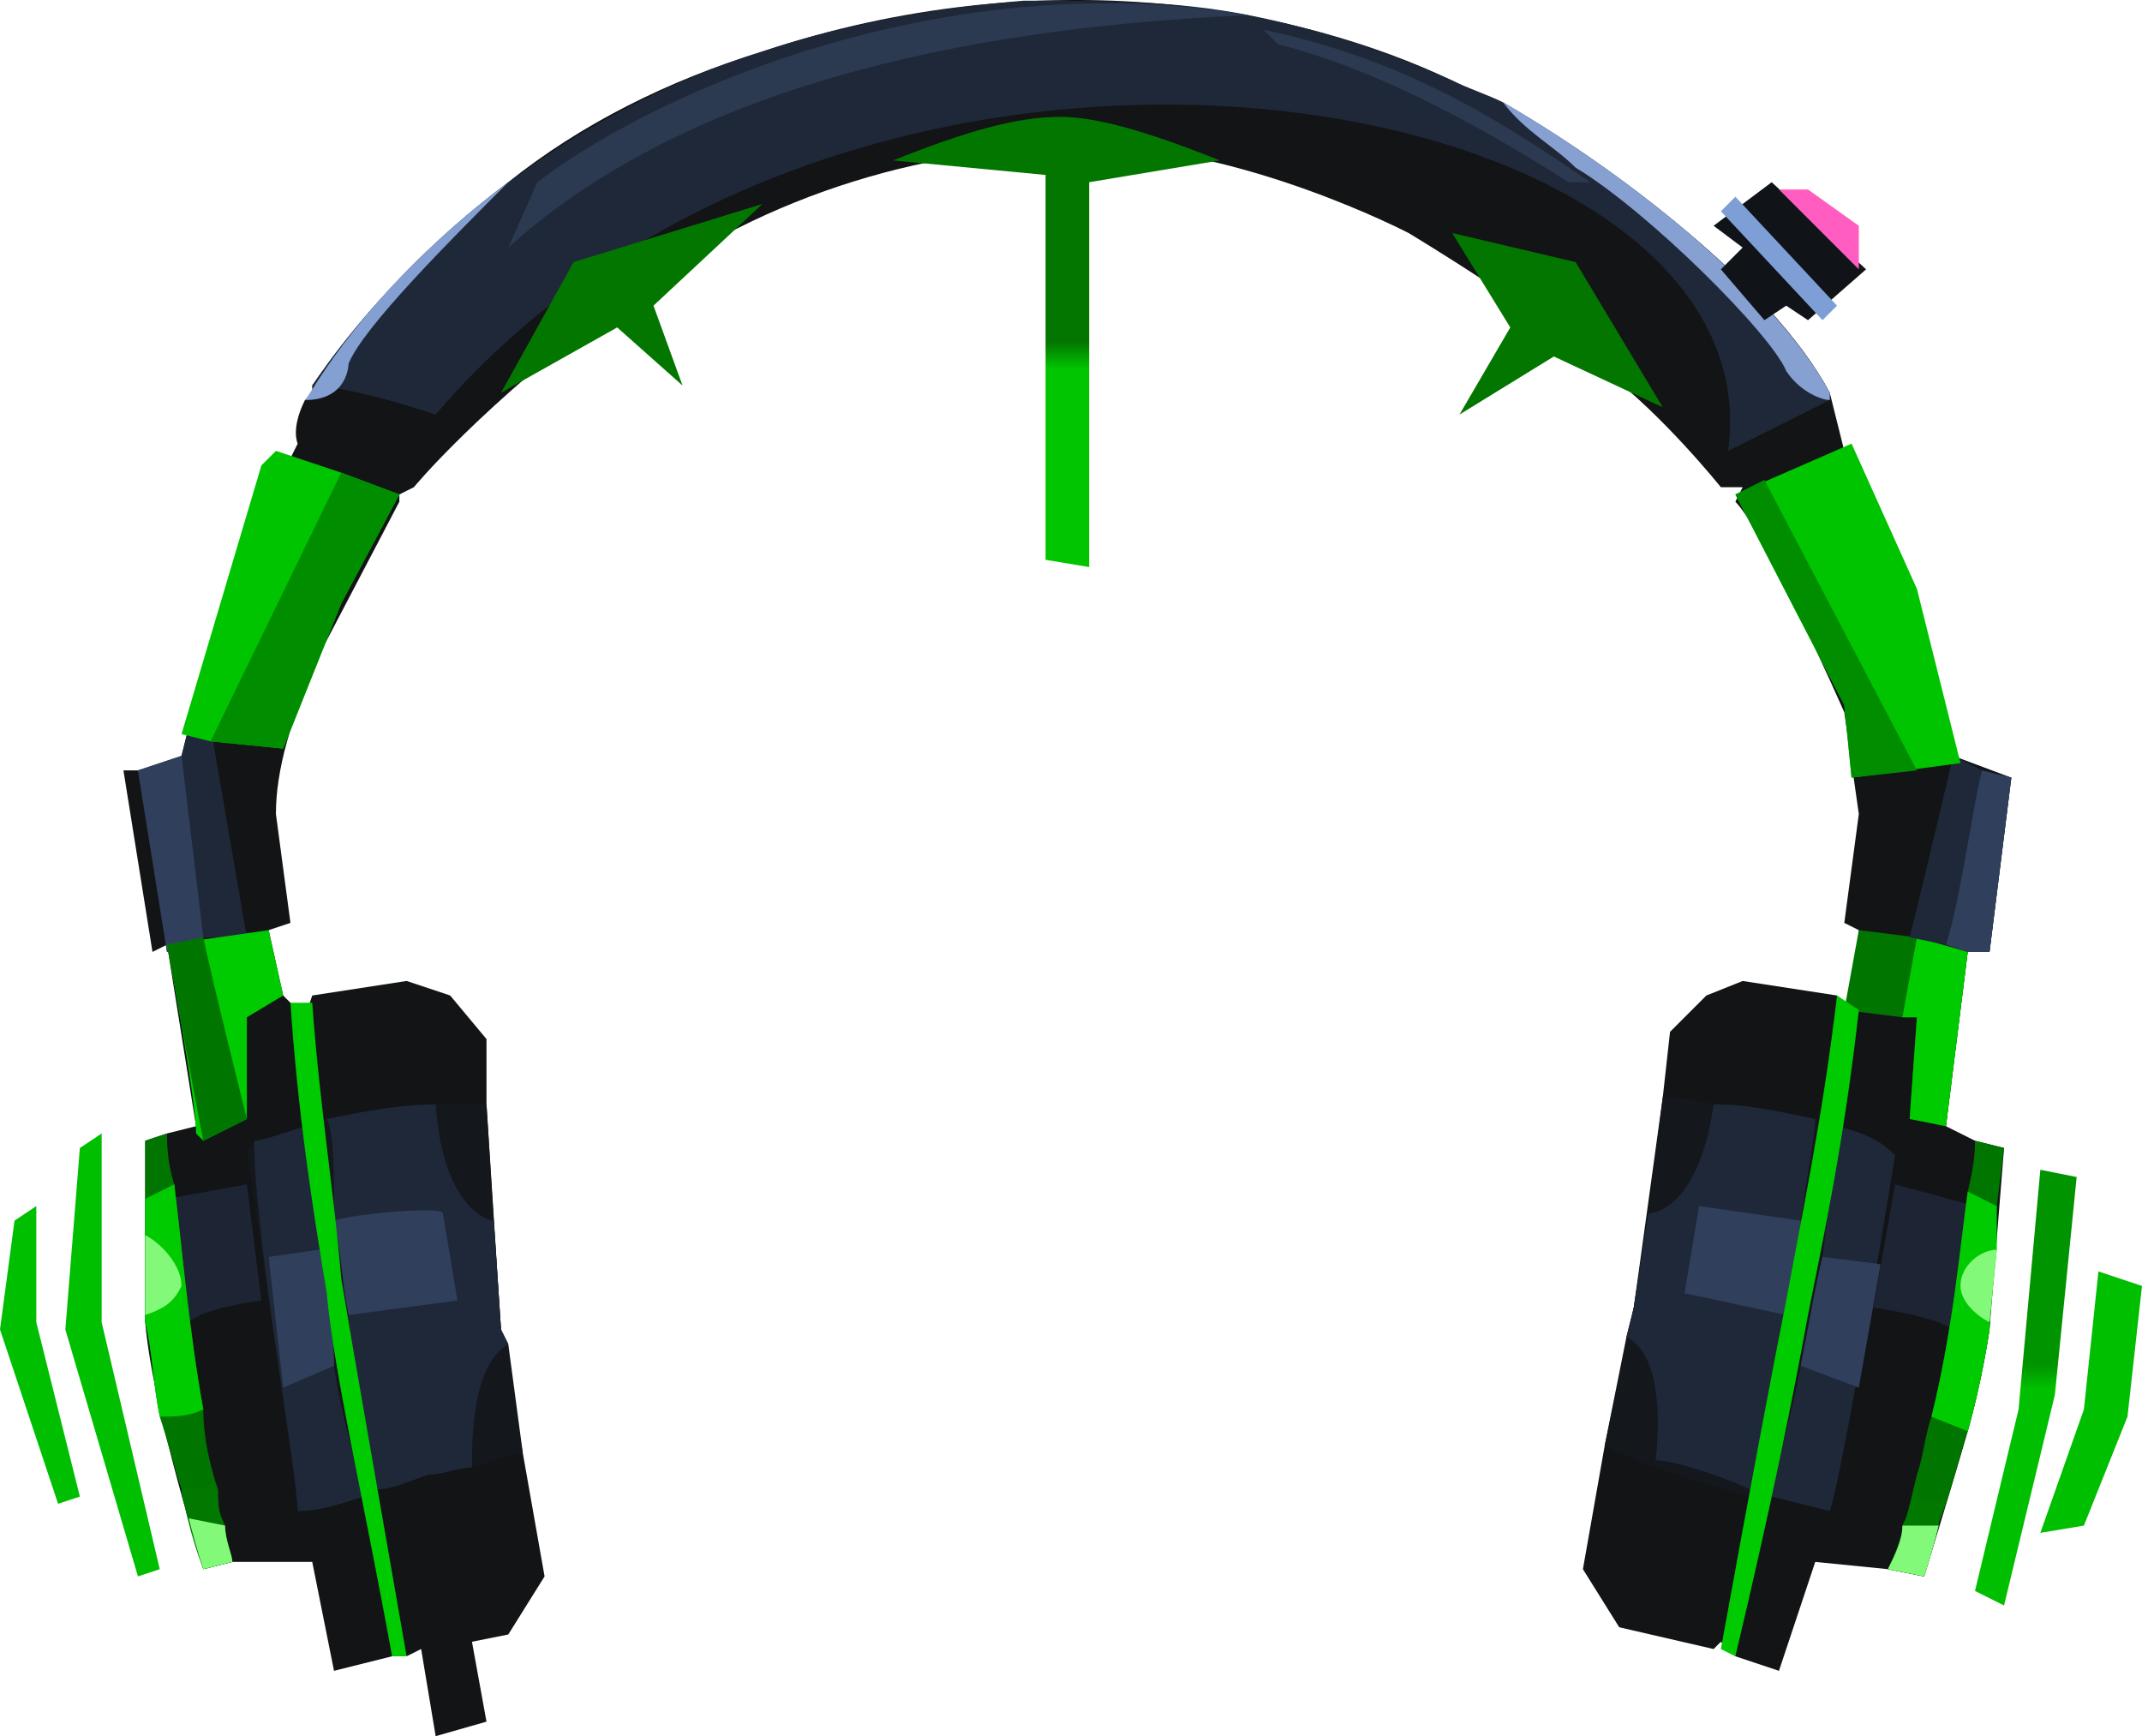 <?xml version="1.0" encoding="UTF-8" standalone="no"?>
<svg
   width="295"
   height="239.092"
   viewBox="0 0 295 239.092"
   version="1.1"
   id="svg115"
   sodipodi:docname="cb-layer-0798.svg"
   xmlns:inkscape="http://www.inkscape.org/namespaces/inkscape"
   xmlns:sodipodi="http://sodipodi.sourceforge.net/DTD/sodipodi-0.dtd"
   xmlns="http://www.w3.org/2000/svg"
   xmlns:svg="http://www.w3.org/2000/svg">
  <sodipodi:namedview
     id="namedview117"
     pagecolor="#ffffff"
     bordercolor="#666666"
     borderopacity="1.0"
     inkscape:pageshadow="2"
     inkscape:pageopacity="0.0"
     inkscape:pagecheckerboard="0" />
  <defs
     id="defs12">
    <linearGradient
       x1="579.655"
       y1="90.813"
       x2="579.655"
       y2="92.262"
       id="id-68335"
       gradientTransform="scale(0.483,2.07)"
       gradientUnits="userSpaceOnUse">
      <stop
         stop-color="#009400"
         offset="0%"
         id="stop2" />
      <stop
         stop-color="#00BE00"
         offset="100%"
         id="stop4" />
    </linearGradient>
    <linearGradient
       x1="177.242"
       y1="43.211"
       x2="177.242"
       y2="40.041"
       id="id-68336"
       gradientTransform="scale(0.852,1.174)"
       gradientUnits="userSpaceOnUse">
      <stop
         stop-color="#00C500"
         offset="0%"
         id="stop7" />
      <stop
         stop-color="#037600"
         offset="100%"
         id="stop9" />
    </linearGradient>
  </defs>
  <g
     transform="translate(-1,0.092)"
     id="id-68337">
    <path
       d="m 273,157 4,1 -2,25 c 0,0 -1,7 -3,14 -2,7 -6,20 -6,20 l -5,-1 -10,-1 -5,15 -6,-2 -2,-2 -1,1 -13,-3 -5,-8 3,-17 4,-19 4,-29 1,-9 5,-5 5,-2 13,2 1,2 h 1 l 1,-11 -2,-1 2,-15 -2,-14 c 0,0 -11,-25 -15,-29 l 1,-2 h -3 c 0,0 -8,-10 -16,-16 -7,-7 -27,-19 -27,-19 0,0 -23,-12 -44,-12 -21,0 -44,6 -64,21 C 67,56 58,67 58,67 l -2,1 v 1 L 45,90 c -4,9 -6,16 -6,22 l 2,15 -3,1 2,9 3,3 1,-3 13,-2 6,2 5,6 v 9 l 2,31 3,17 3,17 -5,8 -5,1 2,11 -7,2 -2,-12 -2,1 -1,-2 -1,2 c 0,0 -8,2 -8,2 0,0 -3,-15 -3,-15 0,0 -4,0 -11,0 l -4,1 c 0,0 -7,-22 -8,-34 0,-12 0,-25 0,-25 l 3,-1 4,-1 -4,-25 -2,1 -4,-25 h 2 l 6,-2 1,-4 v 0 0 c 0,0 7,-28 13,-35 v 0 l 2,-4 c 0,0 -1,-2 1,-6 1,-1 1,-1 1,-1 0,-1 0,-1 0,-1 3,-4 11,-16 27,-28 10,-8 22,-14 35,-18 39,-13 74,-6 95,4 21,10 44,28 52,43 v 0 l 2,8 c 0,0 0,0 0,0 2,3 10,19 13,33 1,3 2,6 2,9 l 8,3 -3,24 h -3 l -3,24 z"
       fill="#121416"
       id="id-68338" />
    <path
       d="m 262,159 c 0,0 -7,43 -9,49 0,0 -4,-1 -8,-2 -1,0 -2,0 -3,0 v 0 c -7,-2 -14,-4 -20,-7 l 3,-15 1,-4 2,-13 2,-16 c 1,0 3,0 7,1 5,0 9,1 14,2 1,0 2,1 3,1 4,1 6,2 8,4 z"
       fill="#14171c"
       id="path15" />
    <path
       d="m 262,159 c 0,0 -7,43 -9,49 0,0 -4,-1 -8,-2 1,-6 3,-12 4,-18 1,-5 2,-11 3,-15 1,-8 2,-15 2,-18 4,1 6,2 8,4 z"
       fill="#1f2838"
       id="path17" />
    <path
       d="m 260,174 -3,17 -8,-3 c 1,-5 2,-11 3,-15 z"
       fill="#2f3f5c"
       id="path19" />
    <path
       d="m 251,154 c 0,2 -1,7 -2,14 0,4 -1,8 -2,13 -1,10 -3,19 -5,24 -2,-1 -10,-4 -13,-4 0,0 2,-14 -4,-17 l 1,-4 2,-13 c 1,0 7,-1 9,-15 5,0 9,1 14,2 z"
       fill="#1f2838"
       id="path21" />
    <path
       d="m 249,168 c 0,4 -1,8 -2,13 l -14,-3 2,-12 z"
       fill="#2f3f5c"
       id="path23" />
    <path
       d="m 262,163 -3,17 c 0,0 8,1 11,3 3,3 3,-17 3,-17 z"
       fill="#1d2433"
       id="path25" />
    <path
       d="m 277,158 -1,8 -1,17 c 0,0 -1,7 -3,14 0,0 0,0 0,0 -1,3 -2,7 -3,10 -2,5 -3,10 -3,10 l -5,-1 c 2,-4 3,-9 4,-13 1,-3 1,-5 2,-8 3,-12 4,-24 5,-31 1,-4 1,-6 1,-7 z"
       fill="#007600"
       id="path27" />
    <path
       d="m 276,166 v 6 l -1,10 v 1 c 0,0 -1,7 -3,14 l -5,-2 c 3,-12 4,-24 5,-31 z"
       fill="#00ca00"
       id="path29" />
    <path
       d="m 276,172 -1,10 c -2,-1 -4,-3 -4,-5 0,-3 3,-5 5,-5 z"
       fill="#82f978"
       id="path31" />
    <path
       d="m 269,207 c -1,1 -1,2 -1,3 -1,4 -2,7 -2,7 l -5,-1 c 1,-2 2,-4 2,-6 1,-2 2,-5 2,-7 v 3 z"
       fill="#017800"
       id="path33" />
    <path
       d="m 268,210 c -1,4 -2,7 -2,7 l -5,-1 c 1,-2 2,-4 2,-6 z"
       fill="#82f978"
       id="path35" />
    <polygon
       points="265,140 263,140 255,139 257,128 265,129 272,131 269,155 264,154 "
       fill="#007600"
       id="polygon37" />
    <polygon
       points="264,154 265,140 263,140 265,129 272,131 269,155 "
       fill="#00ca00"
       id="polygon39" />
    <path
       d="m 278,107 -3,24 h -3 l -3,-1 -5,-1 c 0,0 2,-8 6,-25 l 4,2 z"
       fill="#1f2838"
       id="path41" />
    <path
       d="m 278,107 -3,24 h -3 l -3,-1 c 2,-6 4,-21 5,-24 z"
       fill="#2f3f5c"
       id="path43" />
    <path
       d="m 268,96 v 0 h -3 l -6,2 C 255,85 246,67 246,67 l 9,-5 c 0,0 0,0 0,1 2,3 8,16 12,29 1,1 1,2 1,4 z"
       fill="#1f2838"
       id="path45" />
    <path
       d="m 253,55 v 0 l -14,7 C 246,11 119,-11 61,57 52,54 46,53 44,53 48,47 68,19 106,7 c 12,-4 24,-6 36,-7 11,0 21,0 31,2 10,2 19,5 28,9 2,1 5,2 7,3 19,11 38,27 45,40 z"
       fill="#1f2838"
       id="path47" />
    <path
       d="m 253,55 v 0 c -1,0 -4,-1 -6,-4 -2,-5 -19,-22 -29,-28 -3,-3 -7,-5 -10,-9 19,11 38,27 45,40 z"
       fill="#86a0d2"
       id="path49" />
    <path
       d="M 220,25 C 207,16 194,8 175,4 l 2,2 c 12,3 26,10 40,19 z"
       fill="#2b3951"
       id="path51" />
    <path
       d="m 270,104 c 0,0 -2,1 -3,-3 -1,-1 -1,-3 -2,-5 -2,-7 -7,-21 -9,-24 -1,-4 -1,-7 -1,-9 2,3 7,13 12,29 2,5 3,12 3,12 z"
       fill="#8ba6d6"
       id="path53" />
    <path
       d="M 173,2 C 126,4 92,15 71,34 l 4,-9 C 92,12 132,-5 173,2 Z"
       fill="#2b3951"
       id="path55" />
    <path
       d="m 49,50 c 0,0 0,5 -6,5 1,-1 8,-15 28,-30 -8,8 -20,20 -22,25 z"
       fill="#84a0d2"
       id="path57" />
    <path
       d="m 49,72 -15,27 -7,1 v 0 0 c 0,0 7,-28 12,-35 1,0 1,1 1,1 2,1 4,4 9,6 z"
       fill="#1f2838"
       id="path59" />
    <path
       d="m 41,66 c 0,0 -9,29 -9,29 -1,3 -3,5 -5,5 v 0 c 0,0 7,-28 13,-35 0,0 0,1 1,1 z"
       fill="#84a0d2"
       id="path61" />
    <polygon
       points="24,131 20,106 25,105 26,104 27,100 30,100 35,129 29,129 "
       fill="#1f2838"
       id="polygon63" />
    <polygon
       points="26,104 29,129 24,131 20,106 "
       fill="#2f3f5c"
       id="polygon65" />
    <path
       d="m 35,140 v 14 c 0,0 -6,3 -6,3 0,0 0,0 -1,-1 0,-5 -4,-26 -4,-26 l 7,-1 7,-1 2,9 z"
       fill="#00ca00"
       id="path67" />
    <path
       d="m 35,154 c -2,1 -4,2 -6,3 -1,-5 -5,-27 -5,-27 l 5,-1 c 1,5 6,25 6,25 z"
       fill="#007600"
       id="path69" />
    <path
       d="m 73,200 c -1,0 -4,1 -7,2 -2,0 -4,1 -6,1 -3,1 -5,2 -7,2 l -2,1 c -3,1 -6,2 -9,2 0,0 0,0 0,-1 0,0 -7,-48 -7,-49 0,0 1,0 1,-1 1,0 4,-1 7,-2 1,0 2,-1 3,-1 5,-1 10,-2 15,-2 2,0 5,0 7,0 l 1,16 1,15 1,2 z"
       fill="#14171c"
       id="path71" />
    <path
       d="m 66,202 c -2,0 -4,1 -6,1 -3,1 -5,2 -7,2 -2,-5 -3,-15 -4,-24 -1,-5 -1,-9 -2,-13 0,-7 0,-12 -1,-14 5,-1 10,-2 15,-2 1,14 7,16 8,16 l 1,15 1,2 c -5,3 -5,13 -5,17 z"
       fill="#1f2838"
       id="path73" />
    <path
       d="m 51,206 c -3,1 -6,2 -9,2 0,-5 -6,-38 -6,-51 1,0 4,-1 7,-2 1,3 1,9 2,17 1,5 2,11 2,16 1,7 3,13 4,18 z"
       fill="#1f2838"
       id="path75" />
    <path
       d="m 64,179 -15,2 c -1,-5 -1,-9 -2,-13 3,-1 15,-2 15,-1 0,0 2,12 2,12 z"
       fill="#2f3f5c"
       id="path77" />
    <path
       d="m 47,188 -7,3 -2,-18 7,-1 c 1,5 2,11 2,16 z"
       fill="#2f3f5c"
       id="path79" />
    <path
       d="m 24,165 11,-2 2,16 c 0,0 -8,1 -10,3 -3,3 -3,-17 -3,-17 z"
       fill="#1d2433"
       id="path81" />
    <path
       d="m 33,215 -4,1 c 0,0 -2,-5 -3,-11 -1,-3 -2,-7 -3,-10 -1,-5 -1,-9 -2,-13 0,-6 0,-12 0,-17 0,-5 0,-8 0,-8 l 3,-1 c 0,1 0,4 1,7 1,8 2,20 4,31 0,4 1,8 2,11 0,4 1,7 2,10 z"
       fill="#007600"
       id="path83" />
    <path
       d="m 29,194 c -2,1 -4,1 -6,1 -1,-5 -1,-9 -2,-13 v -1 c 0,-4 0,-8 0,-11 0,-2 0,-3 0,-5 l 4,-2 c 1,8 2,20 4,31 z"
       fill="#00ca00"
       id="path85" />
    <path
       d="m 26,177 c -1,2 -2,3 -5,4 0,-4 0,-7 0,-11 2,1 5,4 5,7 z"
       fill="#82f978"
       id="path87" />
    <path
       d="m 33,215 -4,1 c 0,0 -1,-3 -2,-7 0,-1 -1,-2 -1,-4 h 5 c 0,2 0,3 1,5 0,2 1,4 1,5 z"
       fill="#017800"
       id="path89" />
    <path
       d="m 33,215 -4,1 c 0,0 -1,-3 -2,-7 l 5,1 c 0,2 1,4 1,5 z"
       fill="#82f978"
       id="path91" />
    <polygon
       points="6,182 12,206 9,207 1,183 3,168 6,166 "
       fill="#00be00"
       id="id-68378" />
    <polygon
       points="15,182 23,216 20,217 10,183 12,158 15,156 "
       fill="#00be00"
       id="polygon94" />
    <polygon
       points="284,192 277,221 273,219 279,194 282,161 287,162 "
       fill="url(#id-68335)"
       id="polygon96"
       style="fill:url(#id-68335)" />
    <polygon
       points="294,195 288,210 282,211 288,194 290,175 296,177 "
       fill="#00be00"
       id="polygon98" />
    <path
       d="m 124,22 21,2 v 53 l 6,1 V 25 l 18,-3 c -10,-4 -17,-6 -22,-6 -6,0 -13,2 -23,6 z"
       fill="url(#id-68336)"
       id="id-68382"
       style="fill:url(#id-68336)" />
    <polygon
       points="95,53 91,42 106,28 80,36 70,54 86,45 "
       fill="#037600"
       id="id-68383" />
    <polygon
       points="230,56 218,36 201,32 209,45 202,57 215,49 "
       fill="#037600"
       id="id-68384" />
    <polygon
       points="237,31 245,25 258,37 250,44 247,42 244,44 238,37 241,34 "
       fill="#101317"
       id="id-68385" />
    <polygon
       points="254,42 240,27 238,29 252,44 "
       fill="#7e9ed6"
       id="id-68386" />
    <polygon
       points="257,31 257,37 246,26 250,26 "
       fill="#ff5ec0"
       id="id-68387" />
    <path
       d="m 238,227 2,1 c 5,-21 8,-36 10,-47 2,-10 5,-24 7,-42 l -3,-2 c -2,17 -5,31 -7,42 -2,10 -5,26 -9,48 z"
       fill="#00ca00"
       id="id-68388" />
    <path
       d="m 44,138 h -3 c 1,15 3,28 5,40 1,11 5,28 9,50 h 2 c -4,-23 -7,-40 -9,-52 -1,-12 -3,-24 -4,-38 z"
       fill="#00ca00"
       id="id-68389" />
    <polygon
       points="256,107 271,105 265,81 256,61 240,68 255,97 "
       fill="#00c400"
       id="id-68390" />
    <polygon
       points="40,103 48,83 56,68 48,65 39,62 37,64 26,101 30,102 "
       fill="#00c400"
       id="id-68391" />
    <polygon
       points="256,107 265,106 244,66 240,68 255,97 "
       fill="#008e00"
       id="polygon110" />
    <polygon
       points="48,83 56,68 48,65 30,102 40,103 "
       fill="#008d00"
       id="polygon112" />
  </g>
</svg>
